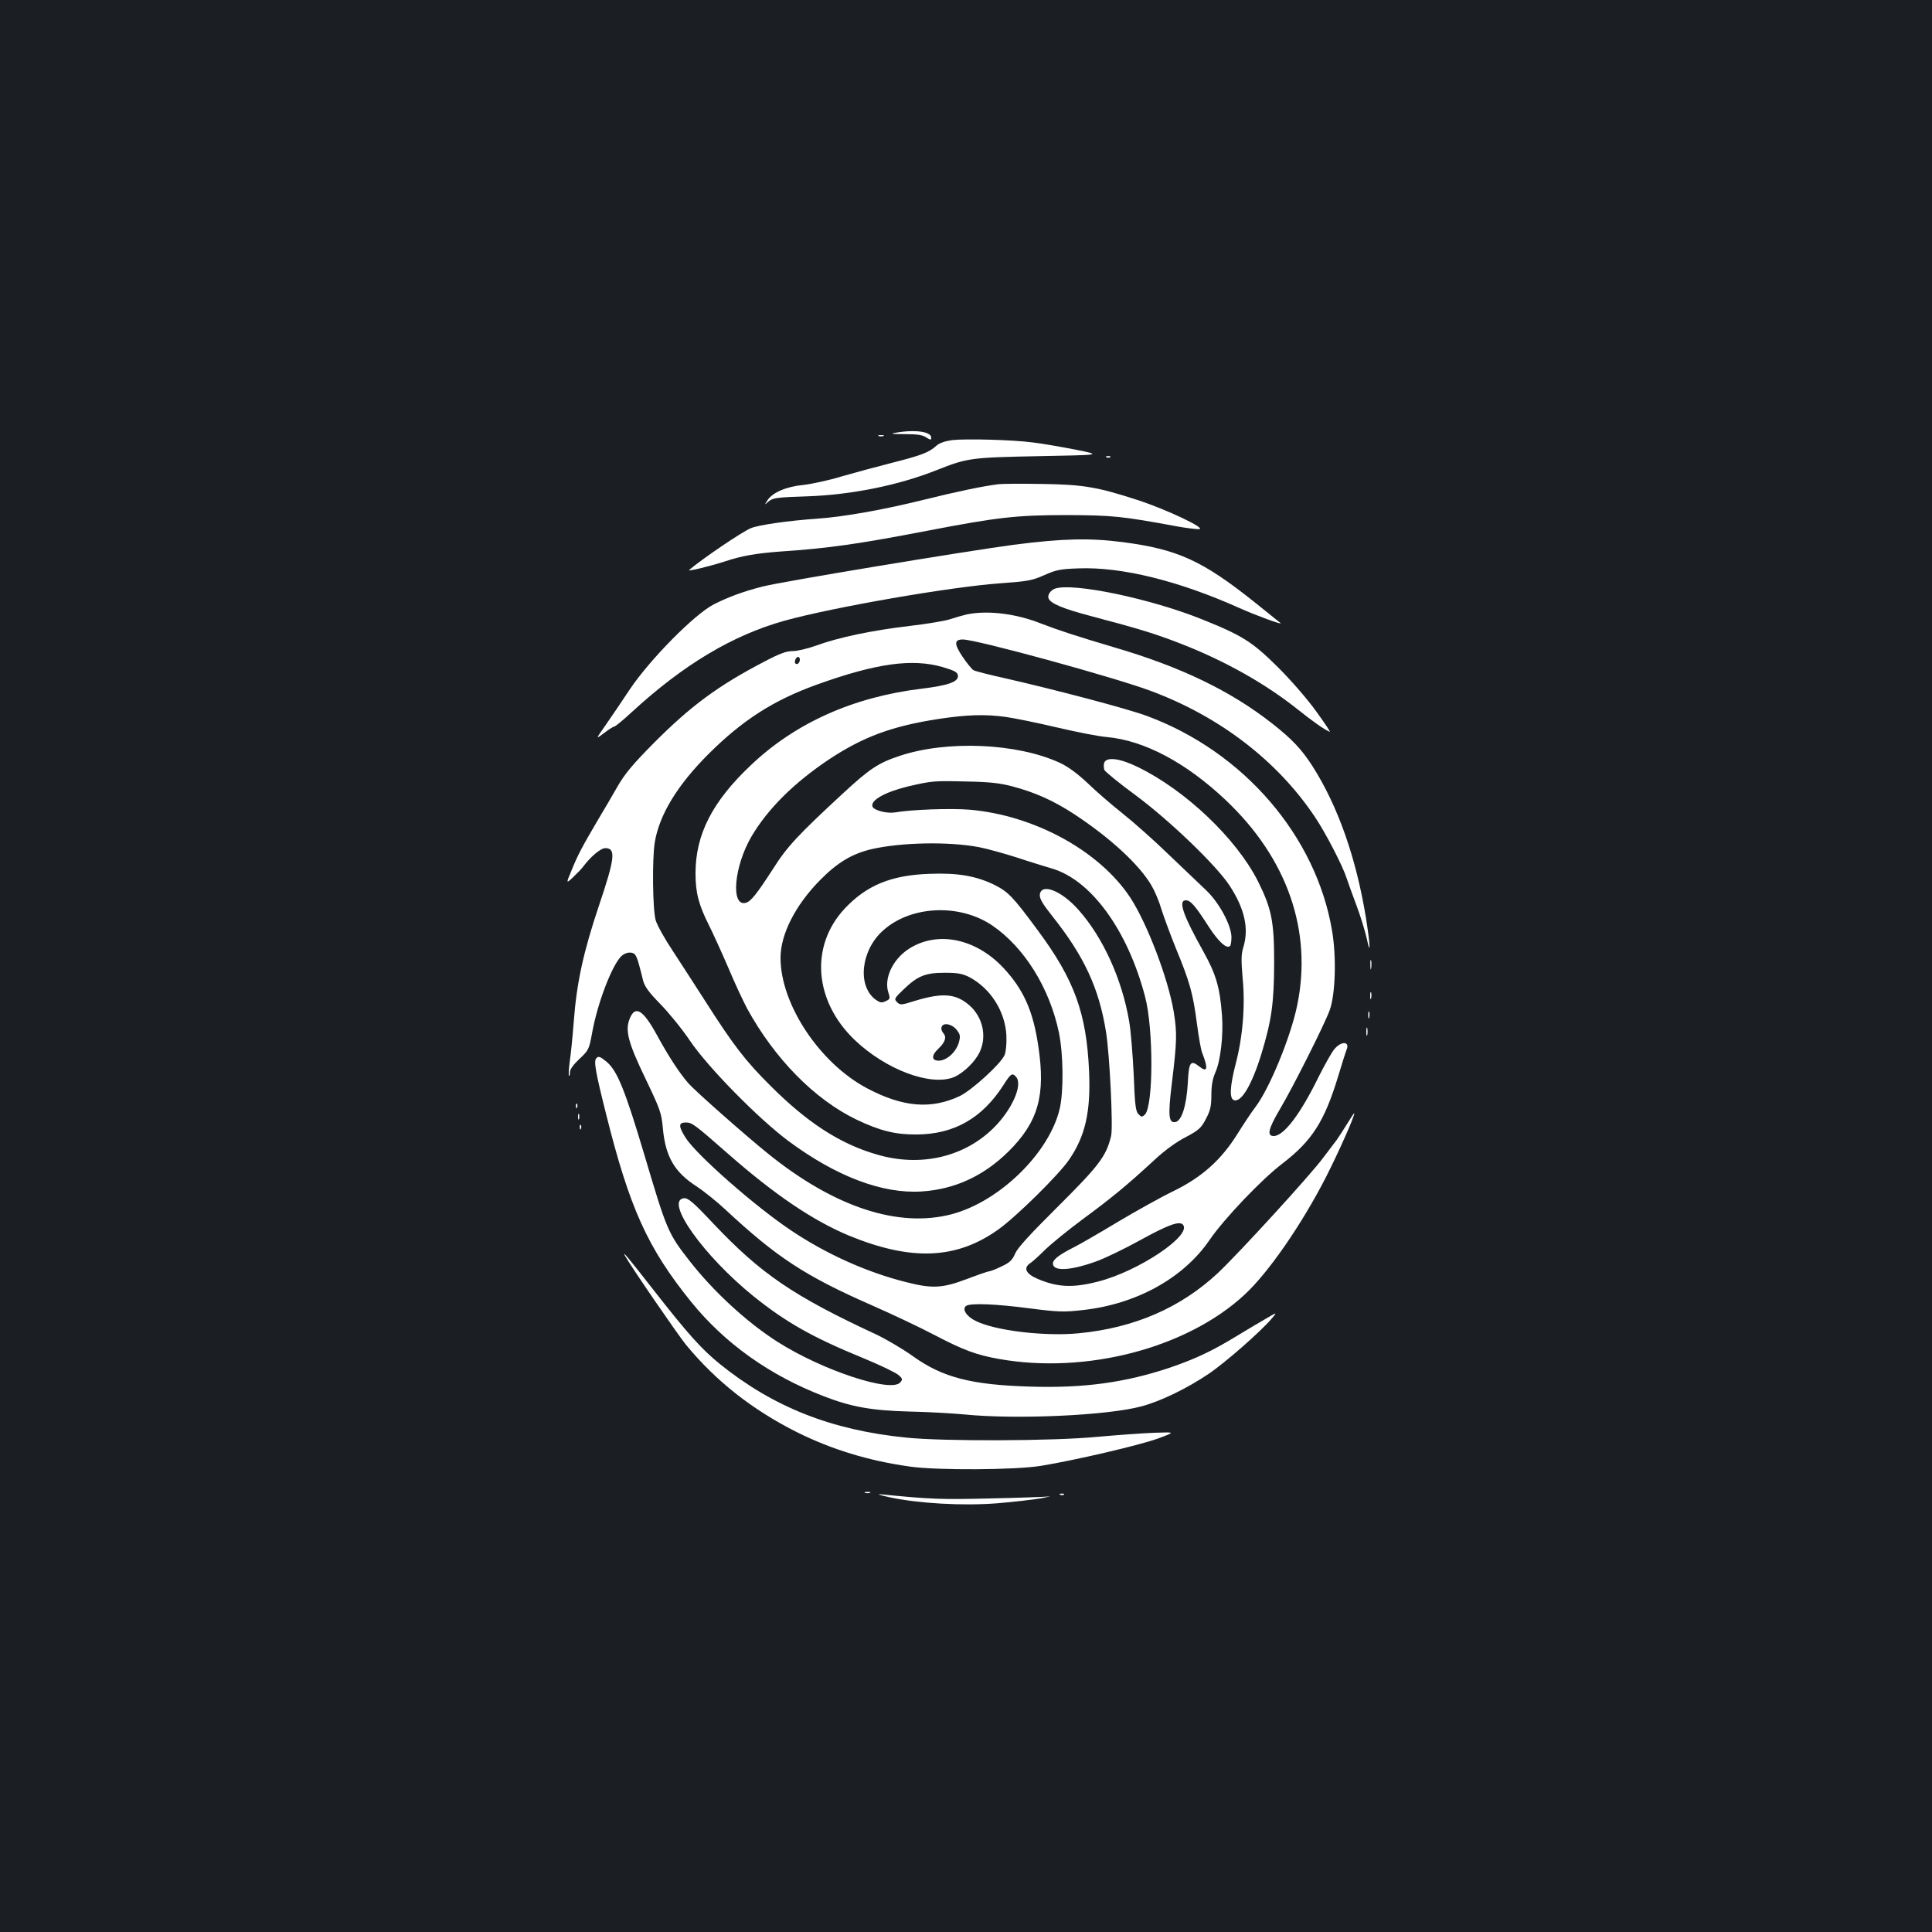 <?xml version="1.0" standalone="no"?>
<!DOCTYPE svg PUBLIC "-//W3C//DTD SVG 20010904//EN"
 "http://www.w3.org/TR/2001/REC-SVG-20010904/DTD/svg10.dtd">
<svg version="1.0" xmlns="http://www.w3.org/2000/svg"
 width="1000pt" height="1000pt" viewBox="0 0 1000 1000"
 preserveAspectRatio="xMidYMid meet">
<rect width="100%" height="100%" fill="#1b1f23"/>
<g transform="translate(0,1000) scale(0.1,-0.1)"
fill="#ffffff" stroke="none">
<path d="M4635 7760 c-30 -5 -18 -7 47 -7 64 0 93 -4 112 -17 23 -14 26 -15
26 -1 0 31 -84 43 -185 25z"/>
<path d="M4548 7743 c6 -2 18 -2 25 0 6 3 1 5 -13 5 -14 0 -19 -2 -12 -5z"/>
<path d="M4928 7722 c-36 -5 -65 -15 -80 -28 -39 -36 -79 -51 -229 -89 -79
-20 -197 -52 -263 -71 -65 -20 -154 -39 -197 -44 -89 -8 -162 -40 -187 -80
-16 -25 -16 -25 7 -5 21 18 43 21 200 26 228 8 472 57 670 136 159 63 177 65
531 72 325 6 325 6 185 34 -77 15 -176 32 -220 37 -107 14 -346 20 -417 12z"/>
<path d="M5728 7633 c7 -3 16 -2 19 1 4 3 -2 6 -13 5 -11 0 -14 -3 -6 -6z"/>
<path d="M5170 7494 c-82 -10 -216 -38 -385 -80 -214 -53 -422 -90 -560 -99
-143 -10 -299 -32 -339 -49 -46 -19 -252 -159 -319 -216 -11 -10 107 19 188
45 84 28 160 41 280 50 256 17 412 40 771 109 359 69 456 80 719 80 234 -1
283 -6 570 -59 44 -8 94 -14 110 -14 46 1 -162 100 -314 150 -210 68 -282 81
-496 84 -104 2 -206 1 -225 -1z"/>
<path d="M5245 7180 c-248 -33 -1203 -191 -1298 -216 -99 -25 -177 -54 -252
-92 -100 -51 -330 -284 -435 -440 -41 -62 -98 -146 -126 -186 -52 -74 -52 -74
-7 -40 24 19 49 34 54 34 4 0 46 34 91 76 267 245 520 396 788 471 252 70 862
176 1119 194 139 10 163 14 226 42 60 27 84 32 176 35 224 9 519 -64 834 -205
82 -37 226 -90 213 -78 -1 1 -62 50 -133 107 -272 217 -400 275 -684 312 -172
22 -311 19 -566 -14z"/>
<path d="M5460 6953 c-22 -8 -39 -33 -33 -49 10 -28 73 -54 224 -94 250 -66
327 -90 459 -141 229 -89 439 -207 607 -341 79 -63 134 -102 166 -116 5 -2
-26 45 -69 104 -45 63 -129 160 -198 229 -134 133 -184 165 -396 250 -266 107
-669 191 -760 158z"/>
<path d="M5005 6820 c-22 -5 -60 -16 -84 -24 -24 -9 -120 -25 -214 -36 -195
-23 -366 -59 -481 -101 -44 -16 -99 -29 -123 -29 -33 0 -68 -13 -146 -54 -240
-125 -382 -230 -572 -421 -110 -111 -151 -160 -190 -228 -27 -48 -72 -124 -99
-169 -81 -138 -105 -182 -136 -259 -31 -74 -31 -74 7 -39 20 19 44 44 52 55
38 51 90 95 114 95 56 0 50 -52 -33 -298 -80 -238 -115 -398 -130 -597 -6 -77
-15 -171 -21 -209 -5 -38 -7 -71 -4 -74 3 -3 5 5 5 18 0 15 18 40 49 69 48 45
50 49 66 136 27 149 98 338 148 393 23 24 59 29 75 10 5 -7 15 -31 20 -53 6
-22 16 -59 21 -82 9 -31 31 -61 89 -120 42 -43 111 -127 152 -188 92 -137 353
-403 511 -521 247 -183 486 -274 689 -261 172 11 321 80 450 207 154 153 193
290 154 547 -27 182 -77 293 -182 405 -143 151 -339 191 -486 98 -86 -55 -133
-156 -107 -230 9 -28 8 -32 -15 -42 -20 -10 -29 -8 -52 8 -96 71 -76 255 38
357 143 130 397 142 567 26 165 -113 296 -323 344 -554 23 -112 25 -303 4
-394 -54 -229 -312 -481 -560 -546 -276 -72 -607 37 -950 314 -120 97 -376
323 -412 364 -47 54 -103 140 -163 250 -71 130 -112 155 -140 86 -26 -61 -9
-125 80 -310 77 -161 84 -179 91 -260 14 -147 60 -227 178 -302 36 -24 102
-77 146 -118 263 -245 411 -343 755 -494 107 -47 253 -116 325 -154 149 -78
217 -104 336 -125 450 -80 972 56 1270 332 124 114 297 365 422 609 68 134
147 312 147 331 0 4 -16 -20 -36 -53 -20 -32 -45 -71 -55 -85 -11 -14 -42 -55
-69 -91 -66 -90 -437 -495 -546 -598 -193 -180 -432 -284 -720 -312 -175 -17
-430 13 -532 63 -49 23 -75 63 -51 79 24 15 153 10 328 -13 148 -19 178 -20
274 -9 278 30 522 165 657 362 75 110 272 317 381 399 149 115 214 215 284
445 20 66 40 130 45 142 18 43 -27 46 -63 3 -14 -16 -50 -81 -81 -142 -94
-193 -181 -308 -233 -308 -37 0 -29 36 33 141 68 115 228 433 256 509 30 81
36 275 13 411 -82 491 -458 928 -958 1113 -98 37 -474 136 -742 197 -77 17
-147 35 -156 40 -8 4 -34 36 -57 70 -44 66 -44 89 2 89 70 0 782 -195 972
-266 358 -133 657 -363 851 -654 55 -82 143 -252 163 -315 7 -22 30 -85 51
-141 21 -56 44 -132 53 -170 21 -102 19 -38 -4 106 -51 311 -145 578 -277 785
-56 87 -105 139 -208 220 -215 169 -474 294 -820 395 -192 57 -287 88 -375
122 -130 52 -277 70 -385 48z m-865 -234 c0 -17 -14 -29 -23 -20 -8 8 3 34 14
34 5 0 9 -6 9 -14z m740 -39 c60 -18 76 -26 78 -43 5 -33 -50 -52 -190 -69
-352 -43 -652 -177 -882 -396 -199 -188 -286 -358 -286 -559 0 -101 16 -163
71 -272 21 -42 66 -141 100 -220 33 -79 77 -172 96 -208 144 -262 349 -470
566 -575 122 -58 201 -78 312 -77 193 1 339 84 449 256 38 60 46 65 66 41 35
-42 -24 -172 -119 -265 -154 -151 -381 -202 -605 -135 -189 55 -358 165 -547
354 -131 130 -192 210 -334 432 -54 85 -132 204 -172 266 -41 61 -81 133 -89
159 -16 54 -19 315 -5 404 24 144 118 298 281 460 173 172 333 275 554 355
310 112 498 138 656 92z m327 -258 c43 -6 161 -30 263 -54 102 -24 219 -47
260 -50 194 -18 410 -133 615 -327 319 -302 449 -677 369 -1063 -34 -164 -144
-431 -216 -525 -19 -25 -60 -86 -91 -136 -85 -137 -185 -227 -335 -300 -64
-31 -193 -103 -287 -159 -93 -56 -195 -115 -225 -130 -79 -40 -110 -64 -110
-85 0 -42 91 -37 224 11 45 16 146 65 226 109 145 80 203 101 222 82 53 -53
-229 -243 -441 -296 -129 -33 -209 -29 -311 15 -59 25 -74 55 -40 79 13 8 48
40 79 71 31 30 119 102 196 159 148 109 226 173 367 303 54 51 116 96 165 121
69 37 80 47 105 95 23 43 28 66 28 125 0 50 7 84 21 116 26 57 42 192 34 295
-11 145 -31 213 -97 331 -106 190 -131 264 -90 264 24 0 48 -27 116 -133 52
-81 96 -121 113 -103 4 4 7 25 7 47 -2 63 -65 179 -132 242 -31 30 -118 112
-192 183 -74 72 -182 168 -240 214 -58 46 -140 117 -182 158 -50 47 -100 84
-141 103 -221 103 -589 119 -835 35 -105 -35 -152 -66 -286 -190 -236 -218
-292 -278 -364 -392 -85 -131 -115 -170 -142 -177 -79 -21 -61 189 30 344 85
144 222 279 402 399 177 117 326 172 568 209 146 22 239 25 347 10z m32 -359
c120 -32 212 -73 321 -144 187 -123 339 -263 401 -371 16 -27 39 -81 50 -120
12 -38 46 -131 76 -205 72 -174 88 -234 108 -386 9 -69 21 -138 27 -152 33
-85 28 -106 -16 -71 -44 35 -53 21 -58 -88 -7 -117 -32 -196 -65 -201 -34 -5
-38 33 -18 197 27 221 28 264 10 375 -29 172 -137 455 -224 589 -159 242 -496
427 -832 456 -97 8 -300 1 -386 -14 -41 -7 -109 10 -117 30 -12 33 66 76 186
105 122 28 129 29 298 25 120 -2 174 -8 239 -25z m-171 -315 c42 -8 131 -33
197 -54 66 -22 145 -46 175 -55 205 -57 396 -318 487 -665 44 -167 43 -565 -1
-610 -15 -14 -18 -14 -33 2 -15 14 -19 48 -25 205 -5 103 -15 226 -23 273 -37
220 -136 438 -264 581 -88 99 -192 139 -199 77 -2 -19 14 -47 64 -110 165
-207 243 -374 279 -602 19 -121 37 -492 26 -537 -26 -107 -63 -154 -285 -375
-134 -133 -198 -203 -211 -232 -15 -35 -28 -48 -71 -68 -29 -14 -57 -25 -63
-25 -6 0 -58 -18 -116 -40 -127 -48 -180 -51 -316 -16 -203 51 -412 145 -594
267 -187 125 -487 389 -545 478 -39 61 -39 81 -1 81 33 0 44 -8 216 -159 246
-216 442 -348 628 -426 323 -133 557 -124 774 31 94 67 314 284 367 362 84
123 112 248 103 457 -13 300 -76 474 -265 729 -130 176 -153 200 -227 237 -93
45 -189 62 -335 56 -198 -7 -324 -59 -438 -180 -180 -193 -159 -477 51 -679
162 -155 395 -242 515 -193 49 21 110 80 133 130 38 81 16 181 -54 242 -69 60
-138 66 -280 23 -73 -23 -78 -23 -94 -7 -16 16 -14 20 33 65 74 71 113 87 214
87 69 0 93 -5 128 -23 109 -58 184 -176 191 -300 2 -43 -2 -84 -9 -102 -18
-45 -171 -184 -232 -213 -148 -70 -294 -58 -478 39 -246 129 -450 435 -450
676 0 122 76 272 205 403 90 91 165 136 267 160 154 35 398 40 556 10z m-115
-947 c18 -24 19 -32 9 -67 -15 -48 -63 -91 -103 -91 -38 0 -39 27 -3 61 36 34
45 60 27 81 -9 10 -13 24 -9 33 9 25 56 14 79 -17z"/>
<path d="M5715 6051 c-3 -10 -2 -26 1 -36 4 -9 77 -69 163 -132 174 -129 419
-364 486 -468 77 -118 100 -221 71 -316 -12 -38 -12 -68 -4 -164 14 -143 0
-306 -37 -445 -29 -113 -32 -175 -9 -184 38 -15 93 77 143 239 53 175 65 261
66 470 0 217 -13 281 -84 424 -112 221 -375 471 -622 591 -94 46 -163 54 -174
21z"/>
<path d="M7093 5005 c0 -22 2 -30 4 -17 2 12 2 30 0 40 -3 9 -5 -1 -4 -23z"/>
<path d="M7092 4845 c0 -16 2 -22 5 -12 2 9 2 23 0 30 -3 6 -5 -1 -5 -18z"/>
<path d="M7082 4745 c0 -16 2 -22 5 -12 2 9 2 23 0 30 -3 6 -5 -1 -5 -18z"/>
<path d="M7072 4660 c0 -19 2 -27 5 -17 2 9 2 25 0 35 -3 9 -5 1 -5 -18z"/>
<path d="M3087 4523 c-15 -14 -5 -70 49 -285 123 -493 216 -697 441 -976 175
-216 407 -381 687 -489 142 -55 248 -74 441 -79 94 -2 222 -9 285 -15 268 -27
743 -6 919 42 98 26 236 93 347 168 86 58 273 222 328 288 27 32 27 32 -31 -2
-32 -18 -98 -58 -148 -88 -131 -80 -216 -120 -350 -166 -230 -77 -446 -107
-724 -98 -303 9 -451 47 -604 156 -54 39 -140 89 -190 113 -431 200 -598 314
-845 575 -105 112 -131 133 -152 131 -102 -12 102 -299 361 -508 167 -134 304
-212 568 -320 85 -35 166 -74 180 -86 23 -19 24 -24 11 -39 -46 -56 -404 62
-636 210 -160 102 -333 262 -456 420 -110 141 -117 157 -232 545 -102 342
-141 437 -196 484 -33 27 -42 31 -53 19z"/>
<path d="M2981 4274 c0 -11 3 -14 6 -6 3 7 2 16 -1 19 -3 4 -6 -2 -5 -13z"/>
<path d="M2992 4220 c0 -14 2 -19 5 -12 2 6 2 18 0 25 -3 6 -5 1 -5 -13z"/>
<path d="M3001 4164 c0 -11 3 -14 6 -6 3 7 2 16 -1 19 -3 4 -6 -2 -5 -13z"/>
<path d="M3235 3500 c31 -56 273 -408 316 -461 155 -188 343 -336 574 -452
179 -89 370 -148 585 -178 140 -20 545 -18 679 4 176 29 507 106 604 141 92
34 92 34 -18 30 -60 -2 -193 -12 -295 -21 -226 -22 -796 -24 -990 -4 -388 39
-687 158 -963 380 -95 77 -166 156 -342 381 -134 172 -167 211 -150 180z"/>
<path d="M4478 2273 c6 -2 18 -2 25 0 6 3 1 5 -13 5 -14 0 -19 -2 -12 -5z"/>
<path d="M4605 2250 c150 -32 378 -45 556 -31 85 7 188 19 229 26 41 8 57 12
35 9 -22 -2 -159 -7 -305 -10 -243 -6 -306 -4 -555 21 -32 3 -18 -2 40 -15z"/>
<path d="M5488 2263 c7 -3 16 -2 19 1 4 3 -2 6 -13 5 -11 0 -14 -3 -6 -6z"/>
</g>
</svg>
